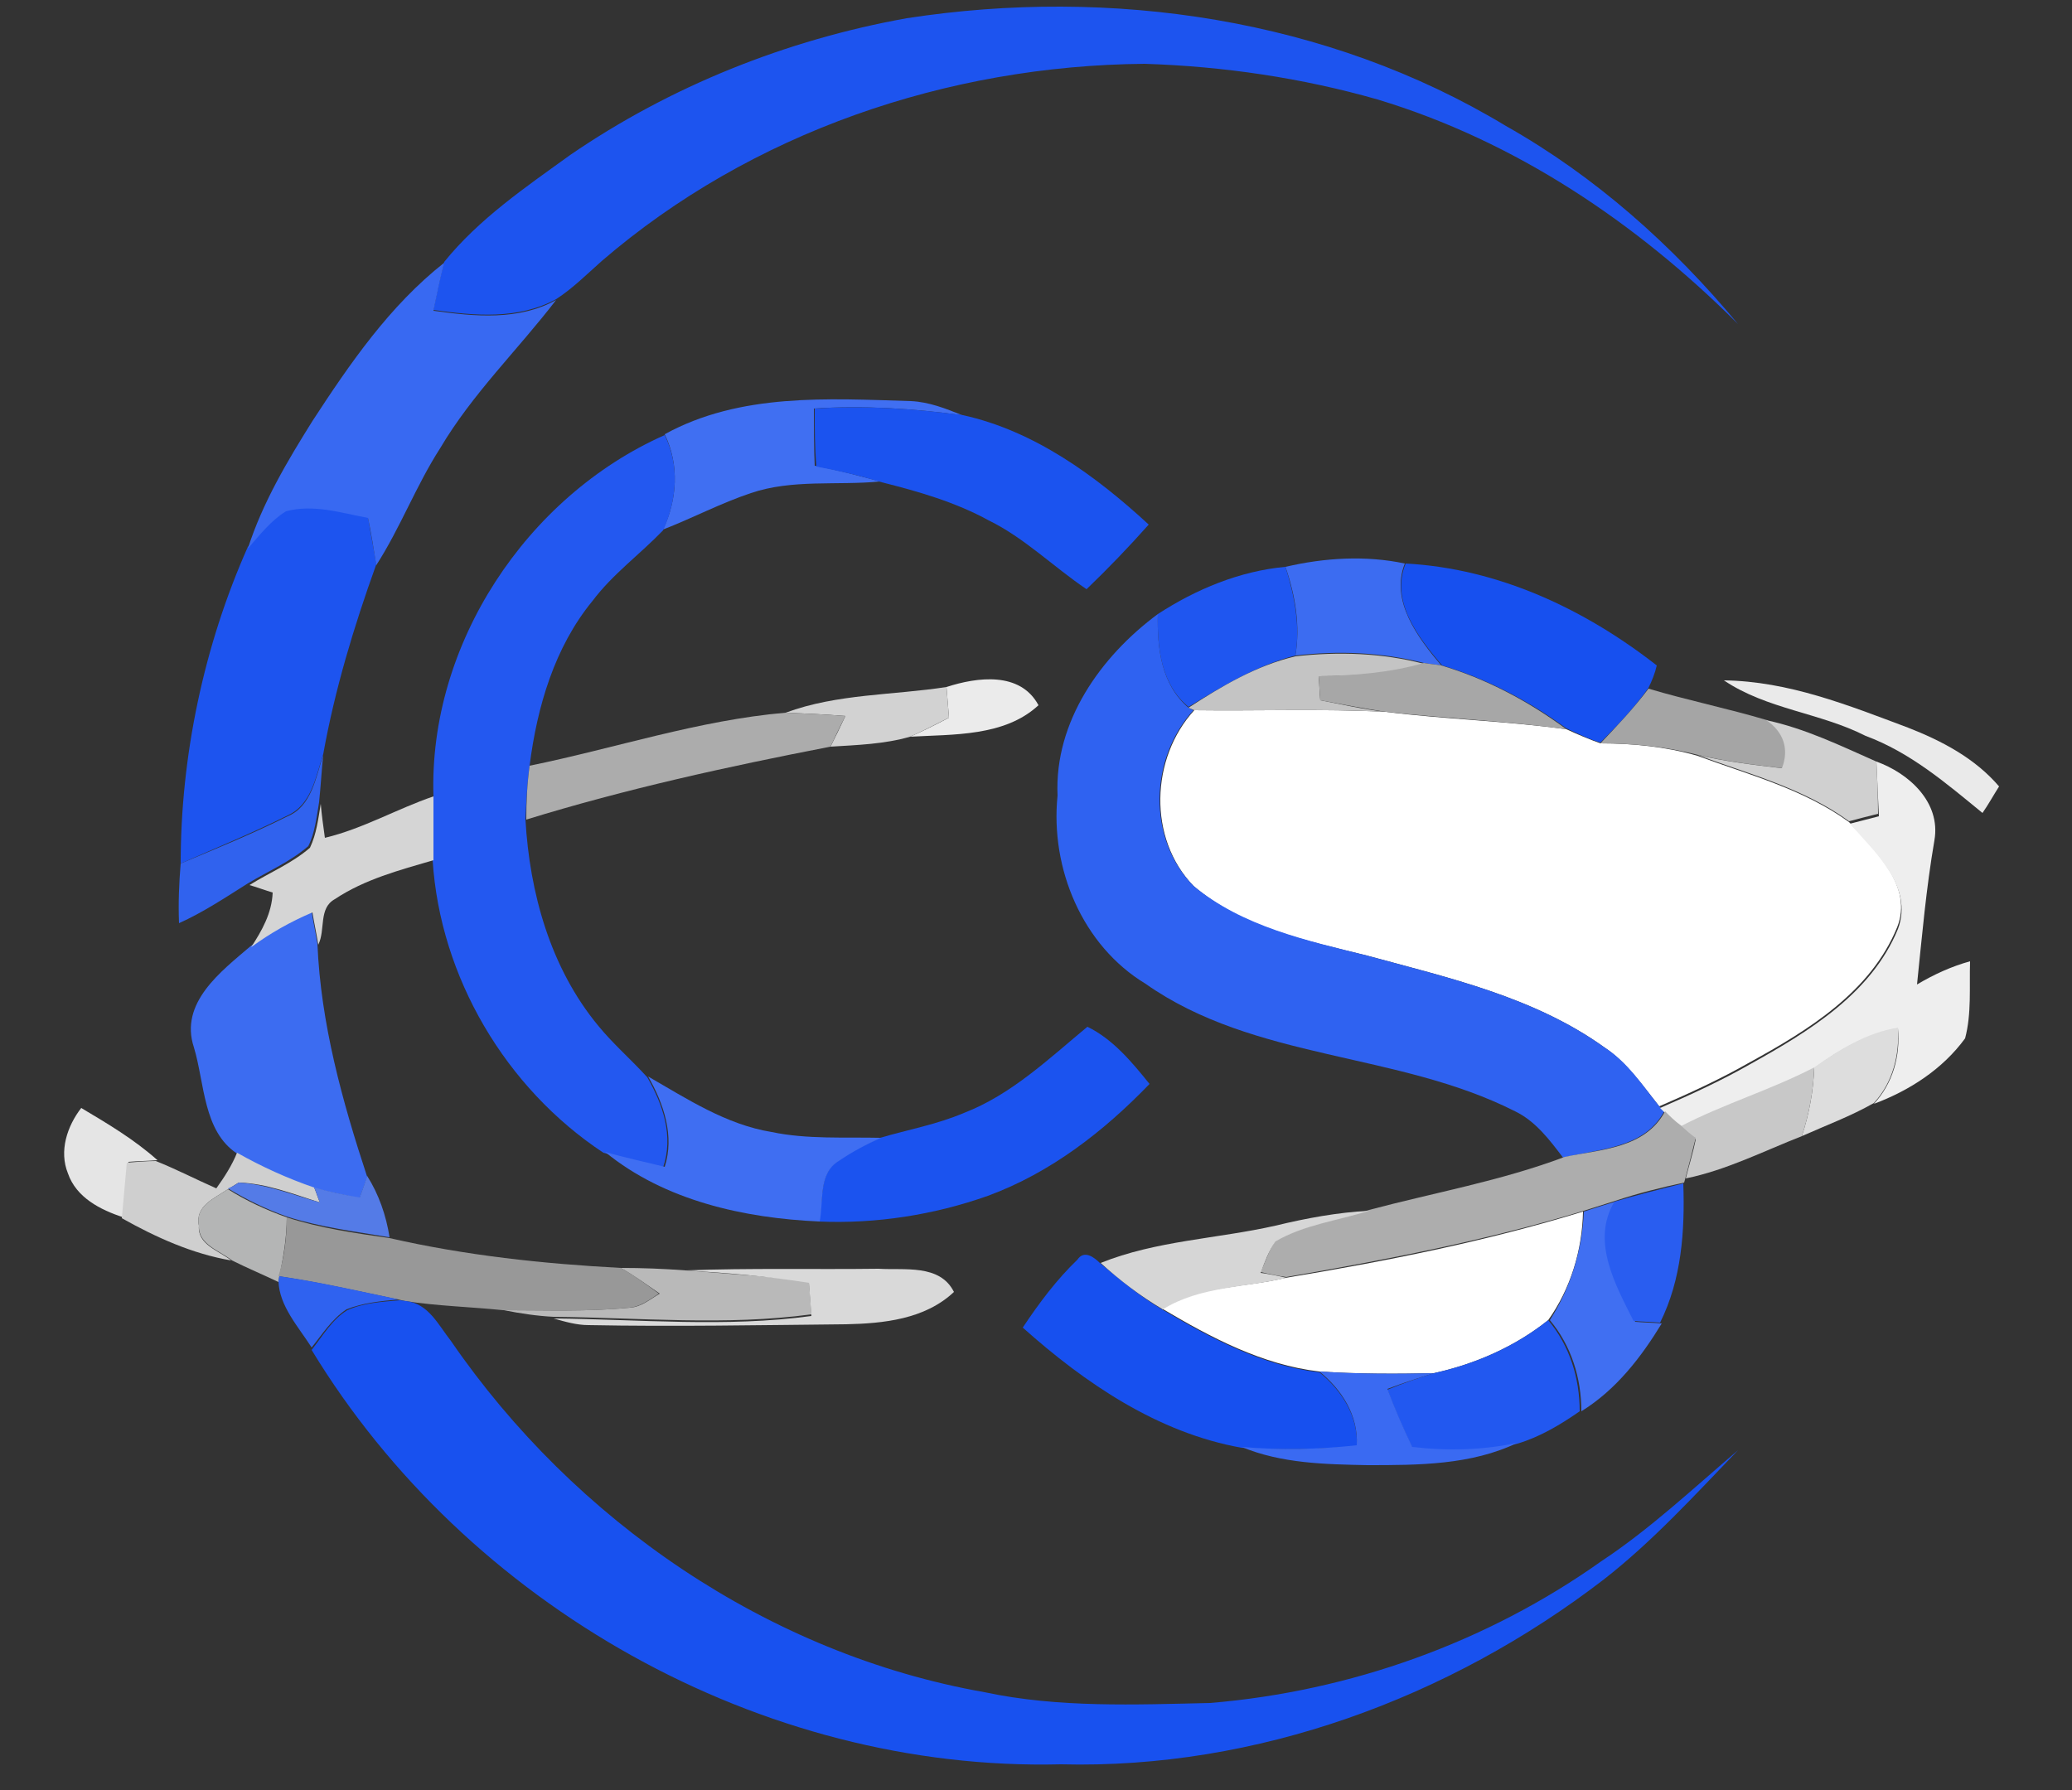 <?xml version="1.0" encoding="utf-8"?>
<!-- Generator: Adobe Illustrator 26.0.3, SVG Export Plug-In . SVG Version: 6.00 Build 0)  -->
<svg version="1.1" id="Layer_1" xmlns="http://www.w3.org/2000/svg" xmlns:xlink="http://www.w3.org/1999/xlink" x="0px" y="0px"
	 viewBox="0 0 250 216" style="enable-background:new 0 0 250 216;" xml:space="preserve">
<rect x="0" y="0" width="250" height="216" fill="#333333" stroke="none"/>
<style type="text/css">
	.st0{fill:#FFFFFF;}
	.st1{fill:#1D54EF;}
	.st2{fill:#3869F2;}
	.st3{fill:#406FF2;}
	.st4{fill:#1B53EF;}
	.st5{fill:#2358F0;}
	.st6{fill:#3C6CF1;}
	.st7{fill:#1F56F0;}
	.st8{fill:#1750EF;}
	.st9{fill:#2F62F1;}
	.st10{fill:#C4C4C4;}
	.st11{fill:#A7A7A7;}
	.st12{fill:#EBEBEB;}
	.st13{fill:#EAEAEA;}
	.st14{fill:#D2D2D2;}
	.st15{fill:#A5A5A5;}
	.st16{fill:#ACACAC;}
	.st17{fill:#D0D0D0;}
	.st18{fill:#3062EE;}
	.st19{fill:#EEEEEE;}
	.st20{fill:#D5D5D5;}
	.st21{fill:#DDDDDD;}
	.st22{fill:#C8C8C8;}
	.st23{fill:#3F6EF2;}
	.st24{fill:#E5E5E5;}
	.st25{fill:#ADADAD;}
	.st26{fill:#CFCFCF;}
	.st27{fill:#547BE7;}
	.st28{fill:#295DF0;}
	.st29{fill:#B4B5B5;}
	.st30{fill:#D6D6D6;}
	.st31{fill:#989898;}
	.st32{fill:#B9B9B9;}
	.st33{fill:#D9D9D9;}
	.st34{fill:#2F62F0;}
	.st35{fill:#1851EF;}
	.st36{fill:#2258F0;}
	.st37{fill:#3A6AF2;}
</style>
<g id="_x23_ffffffff">
	<path class="st0" d="M144.1,85.7c7.7,0.1,15.4-0.2,23.1,0.2c7.2,0.9,14.6,1.1,21.8,2.1c1.3,0.6,2.7,1.2,4.1,1.7
		c3.9,0,7.9,0.4,11.7,1.5c6.2,2.3,12.8,4,18.3,8c3.1,3.4,7.8,7.7,5.8,12.7c-3.2,7.8-10.7,12.4-17.8,16.3c-3.5,2-7.2,3.7-10.9,5.3
		c-2-2.5-3.9-5.3-6.6-7.1c-8.5-6.1-18.8-8.4-28.7-11.1c-7.3-1.8-15.1-3.4-20.9-8.4C138.5,101.2,138.8,91.5,144.1,85.7z"/>
	<path class="st0" d="M155.1,154.2c12.1-2,24.2-4.4,35.9-8c-0.1,4.7-1.5,9.3-4.2,13.1c-4,3.2-8.8,5.3-13.8,6.4
		c-4.6,0.1-9.2,0.1-13.8-0.2c-6.9-0.8-13.1-4.1-19-7.6C144.7,155.1,150.2,155.4,155.1,154.2z"/>
</g>
<g id="_x23_1d54efff">
	<path class="st1" d="M109.4,2.2c24.6-3.8,50.8,0,72.3,13c10.8,6.1,20.1,14.4,28,23.9c-12.2-12.2-26.9-22.1-43.5-27.1
		c-9.1-2.6-18.6-4-28.1-4.3C114.3,7.9,90.6,16,72.6,31.5c-1.8,1.6-3.5,3.3-5.5,4.6c-4.6,2.5-9.9,2-14.8,1.3c0.4-2,0.8-3.9,1.3-5.8
		c4.2-5.2,9.8-9,15.2-12.9C80.9,10.4,94.9,4.8,109.4,2.2z"/>
	<path class="st1" d="M34.5,61.6c3.3-0.9,6.7,0.2,9.9,0.8c0.3,1.9,0.7,3.8,1,5.7c-2.7,7.5-5,15.1-6.4,22.9c-0.9,2.7-1.4,6.1-4.3,7.4
		c-4.2,2.1-8.6,3.9-12.9,5.8c0-13,2.8-26.3,8.1-38.2C31.4,64.4,32.7,62.7,34.5,61.6z"/>
</g>
<g id="_x23_3869f2ff">
	<path class="st2" d="M37.7,50.8c4.5-6.9,9.3-13.9,15.9-19.1c-0.5,1.9-0.9,3.9-1.3,5.8c5,0.7,10.3,1.2,14.8-1.3
		c-4.6,6-10.1,11.3-14,17.9c-2.9,4.5-4.8,9.6-7.7,14.1c-0.3-1.9-0.6-3.8-1-5.7c-3.2-0.6-6.6-1.7-9.9-0.8c-1.8,1.1-3.2,2.9-4.6,4.5
		C31.7,60.6,34.7,55.6,37.7,50.8z"/>
</g>
<g id="_x23_406ff2ff">
	<path class="st3" d="M80.2,52.4c9.1-5,19.7-4.3,29.7-4c2.2,0.1,4.2,0.9,6.2,1.7c-5.9-0.8-11.9-1.2-17.9-0.8c0,2.3,0,4.6,0.1,6.9
		c2.7,0.5,5.3,1.2,7.9,1.9c-5.2,0.5-10.6-0.3-15.6,1.4c-3.6,1.2-7,3-10.6,4.4C81.7,60.3,82,56.1,80.2,52.4z"/>
	<path class="st3" d="M191.1,146.2c1.2-0.4,2.5-0.8,3.8-1.2c-2.9,4.8,0.2,10.1,2.4,14.5c1.1,0.1,2.1,0.1,3.2,0.2
		c-2.5,4.1-5.5,8-9.7,10.6c0-4-1.2-7.9-3.8-11C189.5,155.4,190.9,150.9,191.1,146.2z"/>
</g>
<g id="_x23_1b53efff">
	<path class="st4" d="M98.3,49.3c6-0.4,11.9,0,17.9,0.8c8.6,1.9,16,7.3,22.4,13.2c-2.4,2.7-4.9,5.3-7.5,7.8c-4-2.7-7.5-6.2-11.8-8.3
		c-4-2.2-8.5-3.5-12.9-4.6c-2.6-0.8-5.2-1.4-7.9-1.9C98.3,54,98.3,51.7,98.3,49.3z"/>
	<path class="st4" d="M116.3,134.3c5.7-2.2,10.2-6.5,14.9-10.4c3.1,1.5,5.4,4.3,7.5,6.9c-5.5,5.7-11.9,10.7-19.5,13.5
		c-6.5,2.3-13.5,3.4-20.4,3.1c0.6-2.4-0.1-5.8,2.3-7.3c1.6-1.2,3.3-2,5.1-2.8C109.6,136.3,113,135.7,116.3,134.3z"/>
</g>
<g id="_x23_2358f0ff">
	<path class="st5" d="M52.3,96.1c-0.6-18.3,11.2-36.2,27.9-43.6C82,56.1,81.7,60.3,80,64c-2.8,2.9-6.1,5.3-8.5,8.5
		c-4.6,5.6-6.7,12.8-7.6,19.9c-0.3,2.1-0.4,4.3-0.5,6.5c0.5,8.8,3,17.9,8.8,24.9c1.8,2.2,4,4.1,5.9,6.2c1.9,3.3,3.2,7.1,1.9,10.9
		c-2.4-0.6-4.8-1.1-7.2-1.8c-11.8-7.8-19.7-21.2-20.6-35.3C52.3,101.2,52.3,98.6,52.3,96.1z"/>
</g>
<g id="_x23_3c6cf1ff">
	<path class="st6" d="M155.1,68.4c4.7-1.1,9.7-1.4,14.4-0.4c-1.8,4.5,1.6,9,4.4,12.3c-0.5-0.1-1.6-0.2-2.1-0.3
		c-5.1-1.3-10.3-1.5-15.5-0.9C156.9,75.5,156.3,71.9,155.1,68.4z"/>
	<path class="st6" d="M30.2,114.2c2.3-1.7,4.8-3.1,7.4-4.2c0.2,1.3,0.5,2.6,0.7,3.9c0.4,9.6,3,19,6,28.1c-0.2,0.7-0.7,1.9-0.9,2.6
		c-1.9-0.4-3.7-0.8-5.5-1.2c-3.2-1.1-6.4-2.5-9.3-4.2c-4.1-2.7-3.9-8.5-5.2-12.8C21.6,121,26.7,117.2,30.2,114.2z"/>
</g>
<g id="_x23_1f56f0ff">
	<path class="st7" d="M139.7,74.1c4.6-3,9.9-5.2,15.4-5.7c1.1,3.5,1.8,7.1,1.2,10.7c-4.7,1.2-8.8,3.7-12.9,6.2
		C140.1,82.6,139.6,78.2,139.7,74.1z"/>
</g>
<g id="_x23_1750efff">
	<path class="st8" d="M174,80.3c-2.8-3.3-6.3-7.7-4.4-12.3c11.2,0.6,21.6,5.5,30.3,12.3c-0.2,0.9-0.6,1.9-1,2.7
		c-1.7,2.4-3.7,4.5-5.8,6.6c-1.4-0.4-2.8-1.1-4.1-1.7C184.5,84.6,179.4,81.9,174,80.3z"/>
	<path class="st8" d="M130,152c0.8-1.2,2-0.3,2.7,0.4c2.4,2,4.8,4,7.5,5.6c5.9,3.5,12.1,6.8,19,7.6c2.7,2.2,4.7,5.3,4.5,8.9
		c-4.6,0.4-9.3,0.5-13.9,0.2c-10.1-1.8-18.9-7.8-26.4-14.5C125.4,157.2,127.5,154.4,130,152z"/>
</g>
<g id="_x23_2f62f1ff">
	<path class="st9" d="M127.6,96c-0.4-8.9,5.2-16.8,12.1-21.9c-0.1,4.1,0.4,8.5,3.7,11.3l0.6,0.3c-5.3,5.8-5.6,15.5,0,21.2
		c5.9,4.9,13.7,6.6,20.9,8.4c9.9,2.7,20.2,5,28.7,11.1c2.8,1.8,4.6,4.6,6.6,7.1l0.6,0.6c-2.4,4.5-7.8,4.5-12.2,5.6
		c-1.6-2.1-3.3-4.4-5.8-5.6c-14.2-7.2-31.4-6.1-44.6-15.4C130.6,114.1,126.7,104.8,127.6,96z"/>
</g>
<g id="_x23_c4c4c4ff">
	<path class="st10" d="M143.4,85.4c4-2.6,8.2-5.1,12.9-6.2c5.2-0.6,10.5-0.4,15.5,0.9c-4.1,1.2-8.4,1.5-12.7,1.5
		c0.1,1,0.1,1.9,0.2,2.9c2.6,0.5,5.2,1.1,7.9,1.4c-7.7-0.4-15.4-0.1-23.1-0.2L143.4,85.4z"/>
</g>
<g id="_x23_a7a7a7ff">
	<path class="st11" d="M171.8,80c0.5,0.1,1.6,0.2,2.1,0.3c5.4,1.6,10.5,4.3,15.1,7.7c-7.2-1-14.6-1.3-21.8-2.1
		c-2.6-0.4-5.3-0.9-7.9-1.4c-0.1-1-0.1-2-0.2-2.9C163.4,81.5,167.7,81.2,171.8,80z"/>
</g>
<g id="_x23_ebebebff">
	<path class="st12" d="M114.2,82.9c3.7-1.2,8.9-1.9,11.1,2.2c-4.1,3.8-10.3,3.5-15.5,3.8c1.6-0.7,3.2-1.5,4.7-2.3
		C114.4,85.4,114.3,84.1,114.2,82.9z"/>
</g>
<g id="_x23_eaeaeaff">
	<path class="st13" d="M208,82.1c7.8,0.1,15,3,22.2,5.7c4.1,1.6,8.1,3.7,11,7.1c-0.7,1.1-1.3,2.2-2,3.2c-4.4-3.6-8.7-7.3-14.1-9.3
		C219.6,86,213.2,85.6,208,82.1z"/>
</g>
<g id="_x23_d2d2d2ff">
	<path class="st14" d="M94.8,86c6.2-2.3,13-2.1,19.4-3.1c0.1,1.2,0.2,2.5,0.3,3.7c-1.6,0.8-3.1,1.6-4.7,2.3c-3.1,0.9-6.4,1-9.6,1.2
		c0.6-1.2,1.2-2.4,1.8-3.7C99.6,86.2,97.2,86.1,94.8,86z"/>
</g>
<g id="_x23_a5a5a5ff">
	<path class="st15" d="M193.1,89.7c2-2.1,4-4.2,5.8-6.6c4.7,1.4,9.6,2.4,14.3,3.8c2.1,1.4,2.8,3.5,1.9,5.8
		c-3.4-0.4-6.8-0.8-10.2-1.6C201,90.1,197.1,89.7,193.1,89.7z"/>
</g>
<g id="_x23_acacacff">
	<path class="st16" d="M63.9,92.4c10.3-2.1,20.4-5.5,30.9-6.4c2.4,0.1,4.8,0.2,7.2,0.4c-0.6,1.2-1.2,2.4-1.8,3.7
		c-12.4,2.4-24.7,5.1-36.7,8.8C63.5,96.7,63.6,94.6,63.9,92.4z"/>
</g>
<g id="_x23_d0d0d0ff">
	<path class="st17" d="M213.1,86.9c4.7,1,9,3.1,13.3,5c0.1,2.1,0.2,4.2,0.2,6.3c-1.2,0.3-2.4,0.6-3.5,0.9c-5.5-4-12.1-5.7-18.3-8
		c3.4,0.8,6.8,1.2,10.2,1.6C215.9,90.4,215.2,88.3,213.1,86.9z"/>
</g>
<g id="_x23_3062eeff">
	<path class="st18" d="M34.7,98.5c2.9-1.2,3.4-4.7,4.3-7.4c-0.2,1.9-0.3,3.8-0.5,5.7c-0.3,1.8-0.5,3.7-1.3,5.3
		c-2.2,1.9-4.8,3-7.3,4.5c-2.7,1.7-5.4,3.5-8.3,4.8c-0.1-2.4,0-4.8,0.2-7.2C26.1,102.4,30.5,100.6,34.7,98.5z"/>
</g>
<g id="_x23_eeeeeeff">
	<path class="st19" d="M226.4,91.9c3.9,1.4,7.8,4.9,7,9.5c-1,5.8-1.5,11.6-2.1,17.4c2-1.2,4.2-2.2,6.4-2.8c-0.1,3.1,0.2,6.3-0.6,9.3
		c-2.7,3.7-6.7,6.3-11,7.9c2.3-2.5,3.2-5.8,2.9-9.1c-3.8,0.7-7.1,2.6-10.1,4.8c-5.2,2.7-10.9,4.5-16.1,7.1c-0.6-0.6-1.3-1.1-1.9-1.7
		l-0.6-0.6c3.7-1.6,7.4-3.3,10.9-5.3c7-3.9,14.6-8.5,17.8-16.3c1.9-5.1-2.8-9.3-5.8-12.7c1.2-0.3,2.3-0.6,3.5-0.9
		C226.6,96.2,226.5,94.1,226.4,91.9z"/>
</g>
<g id="_x23_d5d5d5ff">
	<path class="st20" d="M39.2,101.1c4.6-1.1,8.7-3.5,13.1-5c0,2.6,0,5.1,0,7.7c-4.1,1.2-8.3,2.3-11.9,4.7c-2,1.1-1.1,3.7-2,5.5
		c-0.2-1.3-0.5-2.6-0.7-3.9c-2.6,1.1-5.1,2.5-7.4,4.2c1.3-2,2.5-4.1,2.6-6.6c-0.7-0.2-2.1-0.7-2.8-0.9c2.4-1.5,5.1-2.6,7.3-4.5
		c0.8-1.7,1-3.5,1.3-5.3C38.8,98.2,39,99.7,39.2,101.1z"/>
</g>
<g id="_x23_ddddddff">
	<path class="st21" d="M218.9,128.8c3.1-2.2,6.4-4.2,10.1-4.8c0.2,3.3-0.6,6.6-2.9,9.1c-2.8,1.6-5.8,2.7-8.7,4
		C218.3,134.4,218.8,131.6,218.9,128.8z"/>
</g>
<g id="_x23_c8c8c8ff">
	<path class="st22" d="M202.8,135.9c5.2-2.7,10.9-4.4,16.1-7.1c-0.1,2.8-0.6,5.6-1.5,8.3c-4.6,1.8-9.1,4.1-14,5.1
		c0.4-1.6,0.9-3.2,1.2-4.7C204.1,137,203.2,136.3,202.8,135.9z"/>
</g>
<g id="_x23_3f6ef2ff">
	<path class="st23" d="M78.2,129.9c4.7,2.7,9.4,5.8,14.9,6.7c4.3,0.9,8.8,0.6,13.2,0.7c-1.8,0.8-3.5,1.7-5.1,2.8
		c-2.5,1.5-1.8,4.9-2.3,7.3c-9.1-0.4-18.7-2.5-25.9-8.4c2.4,0.7,4.8,1.2,7.2,1.8C81.4,137.1,80.1,133.2,78.2,129.9z"/>
</g>
<g id="_x23_e5e5e5ff">
	<path class="st24" d="M8.2,141.6c-1.1-2.7-0.1-5.7,1.6-7.9c3.2,1.9,6.4,3.8,9.2,6.3c-1.2,0.1-2.4,0.1-3.5,0.2
		c-0.2,2.2-0.4,4.5-0.6,6.7C12.1,146,9.2,144.5,8.2,141.6z"/>
</g>
<g id="_x23_adadadff">
	<path class="st25" d="M200.9,134.1c0.6,0.6,1.2,1.2,1.9,1.7c0.4,0.4,1.3,1.2,1.8,1.5c-0.4,1.6-0.8,3.2-1.2,4.7l-0.2,0.7
		c-2.8,0.6-5.6,1.3-8.3,2.2c-1.3,0.4-2.5,0.8-3.8,1.2c-11.8,3.6-23.8,5.9-35.9,8c-0.8-0.1-2.3-0.4-3.1-0.6c0.6-1.3,1-2.6,1.8-3.8
		c3.5-2,7.6-2.5,11.3-3.7c7.9-2.1,15.9-3.5,23.6-6.4C193.1,138.7,198.5,138.6,200.9,134.1z"/>
</g>
<g id="_x23_cfcfcfff">
	<path class="st26" d="M28.6,139.1c3,1.7,6.1,3.1,9.3,4.2c0.2,0.4,0.5,1.4,0.7,1.8c-3.2-1-6.4-2.3-9.8-2.4c-0.3,0.2-1,0.6-1.3,0.8
		c-1.6,1.1-4,2-3.5,4.4c-0.2,2.3,2.4,3,3.9,4.2c-4.7-0.8-9.1-2.8-13.2-5.1c0.2-2.2,0.4-4.5,0.6-6.7c1.2-0.1,2.4-0.2,3.5-0.2
		c2.5,1,4.8,2.2,7.3,3.3C27.1,142,28,140.6,28.6,139.1z"/>
</g>
<g id="_x23_547be7ff">
	<path class="st27" d="M28.8,142.7c3.4,0.2,6.6,1.5,9.8,2.4c-0.2-0.4-0.5-1.4-0.7-1.8c1.8,0.5,3.7,0.9,5.5,1.2
		c0.2-0.6,0.7-1.9,0.9-2.6c1.4,2.2,2.3,4.8,2.7,7.4c-4.2-0.7-8.3-1.2-12.4-2.5c-2.5-0.9-4.8-2-7.1-3.4
		C27.9,143.3,28.5,142.9,28.8,142.7z"/>
</g>
<g id="_x23_295df0ff">
	<path class="st28" d="M194.8,145c2.7-0.8,5.5-1.5,8.3-2.2c0.2,5.7-0.2,11.6-2.8,16.8c-1.1-0.1-2.1-0.1-3.2-0.2
		C195,155.2,191.9,149.8,194.8,145z"/>
</g>
<g id="_x23_b4b5b5ff">
	<path class="st29" d="M24,147.9c-0.5-2.4,1.9-3.3,3.5-4.4c2.2,1.4,4.6,2.5,7.1,3.4c0,2.4-0.4,4.8-0.9,7.1l-0.1,0.7
		c-1.9-0.9-3.8-1.7-5.6-2.6C26.5,150.9,23.9,150.2,24,147.9z"/>
</g>
<g id="_x23_d6d6d6ff">
	<path class="st30" d="M153.9,147.9c3.7-0.9,7.5-1.6,11.3-1.8c-3.8,1.2-7.9,1.7-11.3,3.7c-0.8,1.1-1.3,2.5-1.8,3.8
		c0.8,0.1,2.4,0.4,3.1,0.6c-5,1.2-10.4,1-14.9,3.8c-2.7-1.6-5.2-3.5-7.5-5.6C139.5,149.7,146.8,149.5,153.9,147.9z"/>
</g>
<g id="_x23_989898ff">
	<path class="st31" d="M34.6,146.9c4,1.3,8.2,1.9,12.4,2.5c9.2,2.1,18.5,3.1,27.9,3.6c1.6,0.9,3.1,2,4.6,3.1
		c-1.1,0.7-2.2,1.6-3.6,1.7c-5,0.5-10.1,0.3-15.2,0.3c-3.9-0.4-7.9-0.5-11.8-1.1l-0.9-0.2c-4.8-1-9.6-2.1-14.4-2.8
		C34.3,151.7,34.6,149.3,34.6,146.9z"/>
</g>
<g id="_x23_b9b9b9ff">
	<path class="st32" d="M74.9,153c2.6,0,5.2,0.1,7.8,0.3c5,0.4,9.9,0.7,14.9,1.3c0.1,1.3,0.2,2.7,0.3,4c-10.3,1.4-20.8,0.4-31.1,0.3
		c-2-0.1-4-0.4-6-0.8c5,0,10.1,0.2,15.2-0.3c1.4-0.1,2.4-1,3.6-1.7C78,155,76.5,153.9,74.9,153z"/>
</g>
<g id="_x23_d9d9d9ff">
	<path class="st33" d="M82.7,153.3c7.8-0.3,15.5-0.1,23.3-0.2c3.1,0.2,7.4-0.6,9.1,2.8c-3.5,3.3-8.5,3.8-13,3.9
		c-10.4,0.1-20.7,0.3-31.1,0.1c-1.4,0-2.8-0.4-4.2-0.8c10.4,0.1,20.8,1.1,31.1-0.3c-0.1-1.4-0.2-2.7-0.3-4
		C92.6,154,87.7,153.6,82.7,153.3z"/>
</g>
<g id="_x23_2f62f0ff">
	<path class="st34" d="M33.7,154c4.9,0.7,9.6,1.8,14.4,2.8c-2.1,0.2-4.3,0.4-6.3,1.2c-1.8,1.2-2.9,3-4.2,4.6c-1.6-2.5-3.9-5-4-8
		L33.7,154z"/>
</g>
<g id="_x23_1851efff">
	<path class="st35" d="M41.9,158.1c2-0.9,4.1-1,6.3-1.2L49,157c2.7,0.3,3.9,2.9,5.4,4.8c14.9,21.7,38.3,37.8,64.4,42.4
		c8.9,1.9,18.2,1.5,27.2,1.3c16.9-1.4,33.4-7.3,47.2-17.1c5.9-3.9,11.1-8.8,16.5-13.4c-5.2,5.4-10.3,11-16.2,15.6
		c-18.6,14.3-41.9,22.9-65.5,22.3c-36.2,0.9-71.7-19.2-90.4-50C39,161.1,40.1,159.2,41.9,158.1z"/>
</g>
<g id="_x23_2258f0ff">
	<path class="st36" d="M173,165.7c5-1.1,9.8-3.2,13.8-6.4c2.6,3.1,3.8,7,3.8,11c-2.3,1.6-4.8,3.1-7.5,3.9c-4.2,0.9-8.5,1-12.7,0.5
		c-1.1-2.3-2.1-4.6-3-7C169.3,166.9,171.1,166.3,173,165.7z"/>
</g>
<g id="_x23_3a6af2ff">
	<path class="st37" d="M159.2,165.5c4.6,0.3,9.2,0.3,13.8,0.2c-1.9,0.6-3.8,1.2-5.6,1.9c0.9,2.4,1.9,4.7,3,7
		c4.2,0.5,8.5,0.4,12.7-0.5c-5.6,2.7-12,2.7-18.1,2.7c-5.1-0.1-10.4-0.2-15.2-2.2c4.6,0.4,9.3,0.3,13.9-0.2
		C163.9,170.8,161.9,167.7,159.2,165.5z"/>
</g>
</svg>

